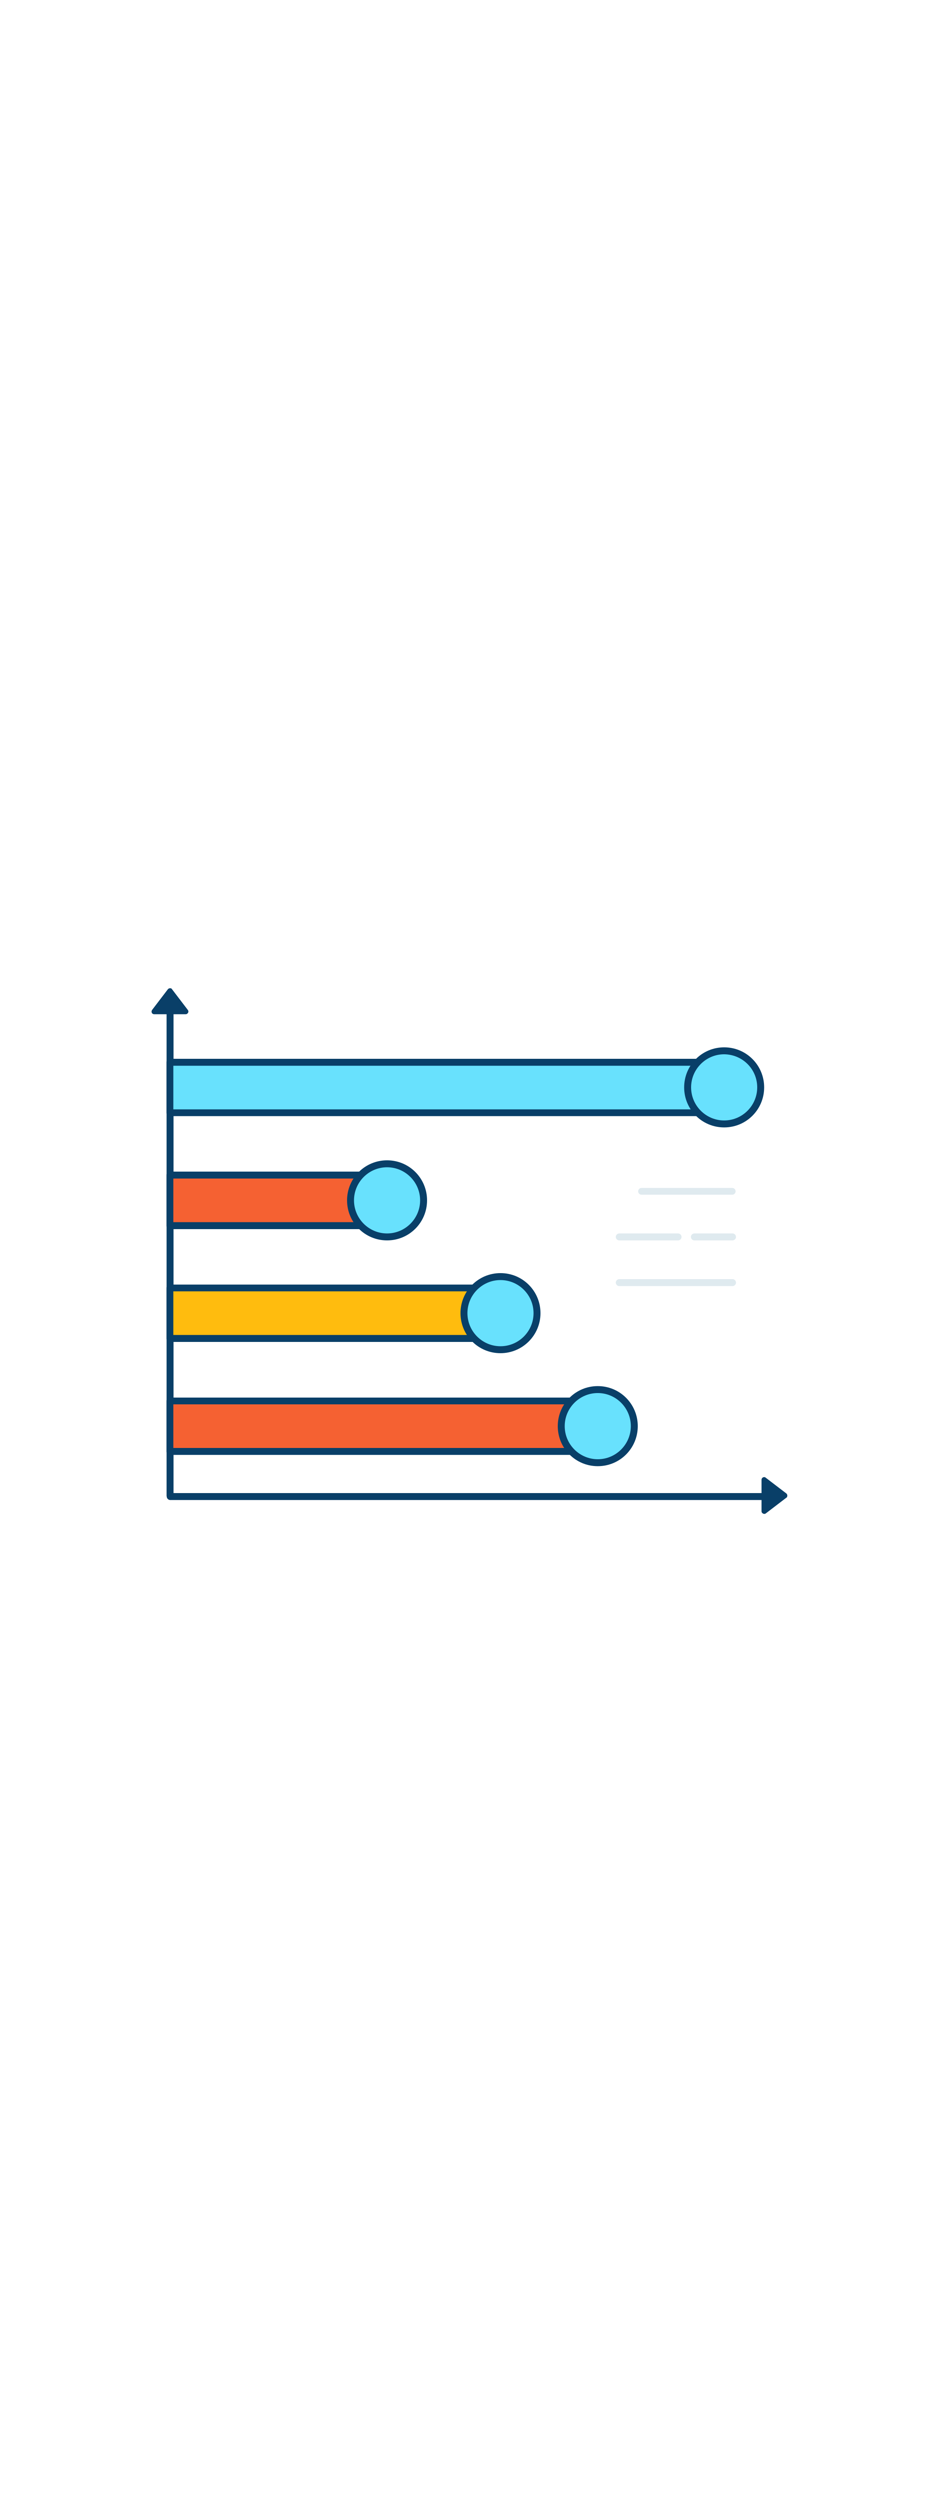 <svg version="1.1" id="Layer_1" xmlns="http://www.w3.org/2000/svg" xmlns:xlink="http://www.w3.org/1999/xlink" x="0px" y="0px" viewBox="0 0 500 500" style="width: 188px;" xml:space="preserve" data-imageid="chart-3-64" imageName="Chart 3" class="illustrations_image">
<style type="text/css">
	.st0_chart-3-64{fill:#093F68;}
	.st1_chart-3-64{fill:#68E1FD;}
	.st2_chart-3-64{fill:#F56132;}
	.st3_chart-3-64{fill:#FFBC0E;}
	.st4_chart-3-64{fill:#DFEAEF;}
</style>
<g id="curve_chart-3-64">
	<path class="st0_chart-3-64" d="M90.5,382.5c-1,0-1.8-0.8-1.8-1.8V117.7c-0.1-1,0.7-1.9,1.7-2s1.9,0.7,2,1.7c0,0.1,0,0.2,0,0.3v262.9&#xA;&#9;&#9;C92.3,381.6,91.5,382.5,90.5,382.5C90.5,382.5,90.5,382.5,90.5,382.5z"/>
	<path class="st0_chart-3-64" d="M405.5,383h-315c-1-0.1-1.8-1-1.7-2c0.1-0.9,0.8-1.6,1.7-1.7h315c1-0.1,1.9,0.7,2,1.7c0.1,1-0.7,1.9-1.7,2&#xA;&#9;&#9;C405.7,383,405.6,383,405.5,383z"/>
	<path class="st0_chart-3-64" d="M418.8,381.7l-11,8.4c-0.6,0.5-1.5,0.3-2-0.3c-0.2-0.2-0.3-0.5-0.3-0.8v-16.8c0-0.8,0.7-1.4,1.4-1.4&#xA;&#9;&#9;c0.3,0,0.6,0.1,0.8,0.3l11,8.4c0.6,0.5,0.7,1.4,0.3,2C419,381.6,418.9,381.7,418.8,381.7z"/>
	<path class="st0_chart-3-64" d="M91.6,111.3l8.4,11c0.5,0.6,0.4,1.5-0.3,2c-0.2,0.2-0.5,0.3-0.9,0.3H82.1c-0.8,0-1.4-0.6-1.4-1.4&#xA;&#9;&#9;c0-0.3,0.1-0.6,0.3-0.9l8.4-11c0.5-0.6,1.4-0.7,2-0.3C91.4,111.1,91.5,111.2,91.6,111.3z"/>
</g>
<g id="graph_chart-3-64">
	<rect x="90.5" y="150.1" class="st1_chart-3-64 targetColor" width="288.6" height="26.9" style="fill: rgb(104, 225, 253);"/>
	<path class="st0_chart-3-64" d="M379.1,178.8H90.5c-1,0-1.8-0.8-1.8-1.8l0,0v-26.9c0-1,0.8-1.8,1.8-1.8h288.6c1,0,1.8,0.8,1.8,1.8V177&#xA;&#9;&#9;C380.9,178,380.1,178.8,379.1,178.8z M92.3,175.2h284.9V152H92.3V175.2z"/>
	<circle class="st1_chart-3-64 targetColor" cx="385.6" cy="163.6" r="19.5" style="fill: rgb(104, 225, 253);"/>
	<path class="st0_chart-3-64" d="M385.6,184.8c-11.8,0-21.3-9.5-21.3-21.3c0-11.8,9.5-21.3,21.3-21.3c11.8,0,21.3,9.5,21.3,21.3&#xA;&#9;&#9;C406.9,175.3,397.4,184.8,385.6,184.8z M385.6,145.9c-9.7,0-17.6,7.9-17.6,17.6c0,9.7,7.9,17.6,17.6,17.6s17.6-7.9,17.6-17.6&#xA;&#9;&#9;c0,0,0,0,0,0C403.2,153.8,395.4,146,385.6,145.9z"/>
	<rect x="90.5" y="210.2" class="st2_chart-3-64" width="109.1" height="26.9"/>
	<path class="st0_chart-3-64" d="M199.6,238.9H90.5c-1,0-1.8-0.8-1.8-1.8c0,0,0,0,0-0.1v-26.9c0-1,0.8-1.8,1.8-1.8l0,0h109.1&#xA;&#9;&#9;c1,0,1.8,0.8,1.8,1.8V237C201.4,238,200.6,238.9,199.6,238.9C199.6,238.9,199.6,238.9,199.6,238.9z M92.3,235.2h105.4V212H92.3&#xA;&#9;&#9;V235.2z"/>
	<circle class="st1_chart-3-64 targetColor" cx="206.1" cy="223.6" r="19.4" style="fill: rgb(104, 225, 253);"/>
	<path class="st0_chart-3-64" d="M206.1,244.9c-11.8,0-21.3-9.5-21.3-21.3s9.5-21.3,21.3-21.3s21.3,9.5,21.3,21.3&#xA;&#9;&#9;C227.4,235.4,217.9,244.9,206.1,244.9z M206.1,206c-9.7,0-17.6,7.9-17.6,17.6s7.9,17.6,17.6,17.6c9.7,0,17.6-7.9,17.6-17.6&#xA;&#9;&#9;c0,0,0,0,0,0C223.7,213.9,215.8,206,206.1,206L206.1,206z"/>
	<rect x="90.5" y="270.2" class="st3_chart-3-64" width="169.5" height="26.9"/>
	<path class="st0_chart-3-64" d="M259.9,298.9H90.5c-1,0-1.8-0.8-1.8-1.8v-26.9c0-1,0.8-1.8,1.8-1.8h169.5c1,0,1.8,0.8,1.8,1.8v26.9&#xA;&#9;&#9;C261.8,298.1,261,298.9,259.9,298.9z M92.3,295.2h165.8V272H92.3V295.2z"/>
	<circle class="st1_chart-3-64 targetColor" cx="266.5" cy="283.6" r="19.5" style="fill: rgb(104, 225, 253);"/>
	<path class="st0_chart-3-64" d="M266.5,304.9c-11.8,0-21.3-9.5-21.3-21.3c0-11.8,9.5-21.3,21.3-21.3c11.8,0,21.3,9.5,21.3,21.3v0&#xA;&#9;&#9;C287.8,295.4,278.2,304.9,266.5,304.9z M266.5,266c-9.7,0-17.6,7.9-17.6,17.6s7.9,17.6,17.6,17.6s17.6-7.9,17.6-17.6c0,0,0,0,0,0&#xA;&#9;&#9;C284.1,273.9,276.2,266,266.5,266C266.5,266,266.5,266,266.5,266L266.5,266z"/>
	<rect x="90.5" y="330.2" class="st2_chart-3-64" width="221.3" height="26.9"/>
	<path class="st0_chart-3-64" d="M311.8,359H90.5c-1,0-1.8-0.8-1.8-1.8v-26.9c0-1,0.8-1.8,1.8-1.8c0,0,0,0,0,0h221.3c1,0,1.8,0.8,1.8,1.8&#xA;&#9;&#9;c0,0,0,0,0,0v26.9C313.6,358.2,312.8,359,311.8,359C311.8,359,311.8,359,311.8,359z M92.3,355.3h217.6v-23.2H92.3V355.3z"/>
	<circle class="st1_chart-3-64 targetColor" cx="318.3" cy="343.7" r="19.5" style="fill: rgb(104, 225, 253);"/>
	<path class="st0_chart-3-64" d="M318.3,365c-11.8,0-21.3-9.5-21.3-21.3c0-11.8,9.5-21.3,21.3-21.3c11.8,0,21.3,9.5,21.3,21.3&#xA;&#9;&#9;C339.6,355.5,330.1,365,318.3,365z M318.3,326.1c-9.7,0-17.6,7.9-17.6,17.6s7.9,17.6,17.6,17.6s17.6-7.9,17.6-17.6l0,0&#xA;&#9;&#9;C335.9,334,328,326.1,318.3,326.1L318.3,326.1z"/>
</g>
<g id="text_chart-3-64">
	<path class="st4_chart-3-64" d="M389.9,220.6h-48.3c-1,0-1.8-0.8-1.8-1.8c0-1,0.8-1.8,1.8-1.8h48.3c1,0,1.8,0.8,1.8,1.8&#xA;&#9;&#9;C391.7,219.8,390.9,220.6,389.9,220.6L389.9,220.6z"/>
	<path class="st4_chart-3-64" d="M389.9,244.9h-20c-1,0.1-1.9-0.7-2-1.7c-0.1-1,0.7-1.9,1.7-2c0.1,0,0.2,0,0.3,0h20c1-0.1,1.9,0.7,2,1.7&#xA;&#9;&#9;c0.1,1-0.7,1.9-1.7,2C390,244.9,390,244.9,389.9,244.9z"/>
	<path class="st4_chart-3-64" d="M360.9,244.9h-31c-1,0.1-1.9-0.7-2-1.7c-0.1-1,0.7-1.9,1.7-2c0.1,0,0.2,0,0.3,0h31c1-0.1,1.9,0.7,2,1.7&#xA;&#9;&#9;c0.1,1-0.7,1.9-1.7,2C361.1,244.9,361,244.9,360.9,244.9z"/>
	<path class="st4_chart-3-64" d="M389.9,269.2h-60c-1,0.1-1.9-0.7-2-1.7c-0.1-1,0.7-1.9,1.7-2c0.1,0,0.2,0,0.3,0h60c1-0.1,1.9,0.7,2,1.7&#xA;&#9;&#9;c0.1,1-0.7,1.9-1.7,2C390,269.2,390,269.2,389.9,269.2z"/>
</g>
</svg>